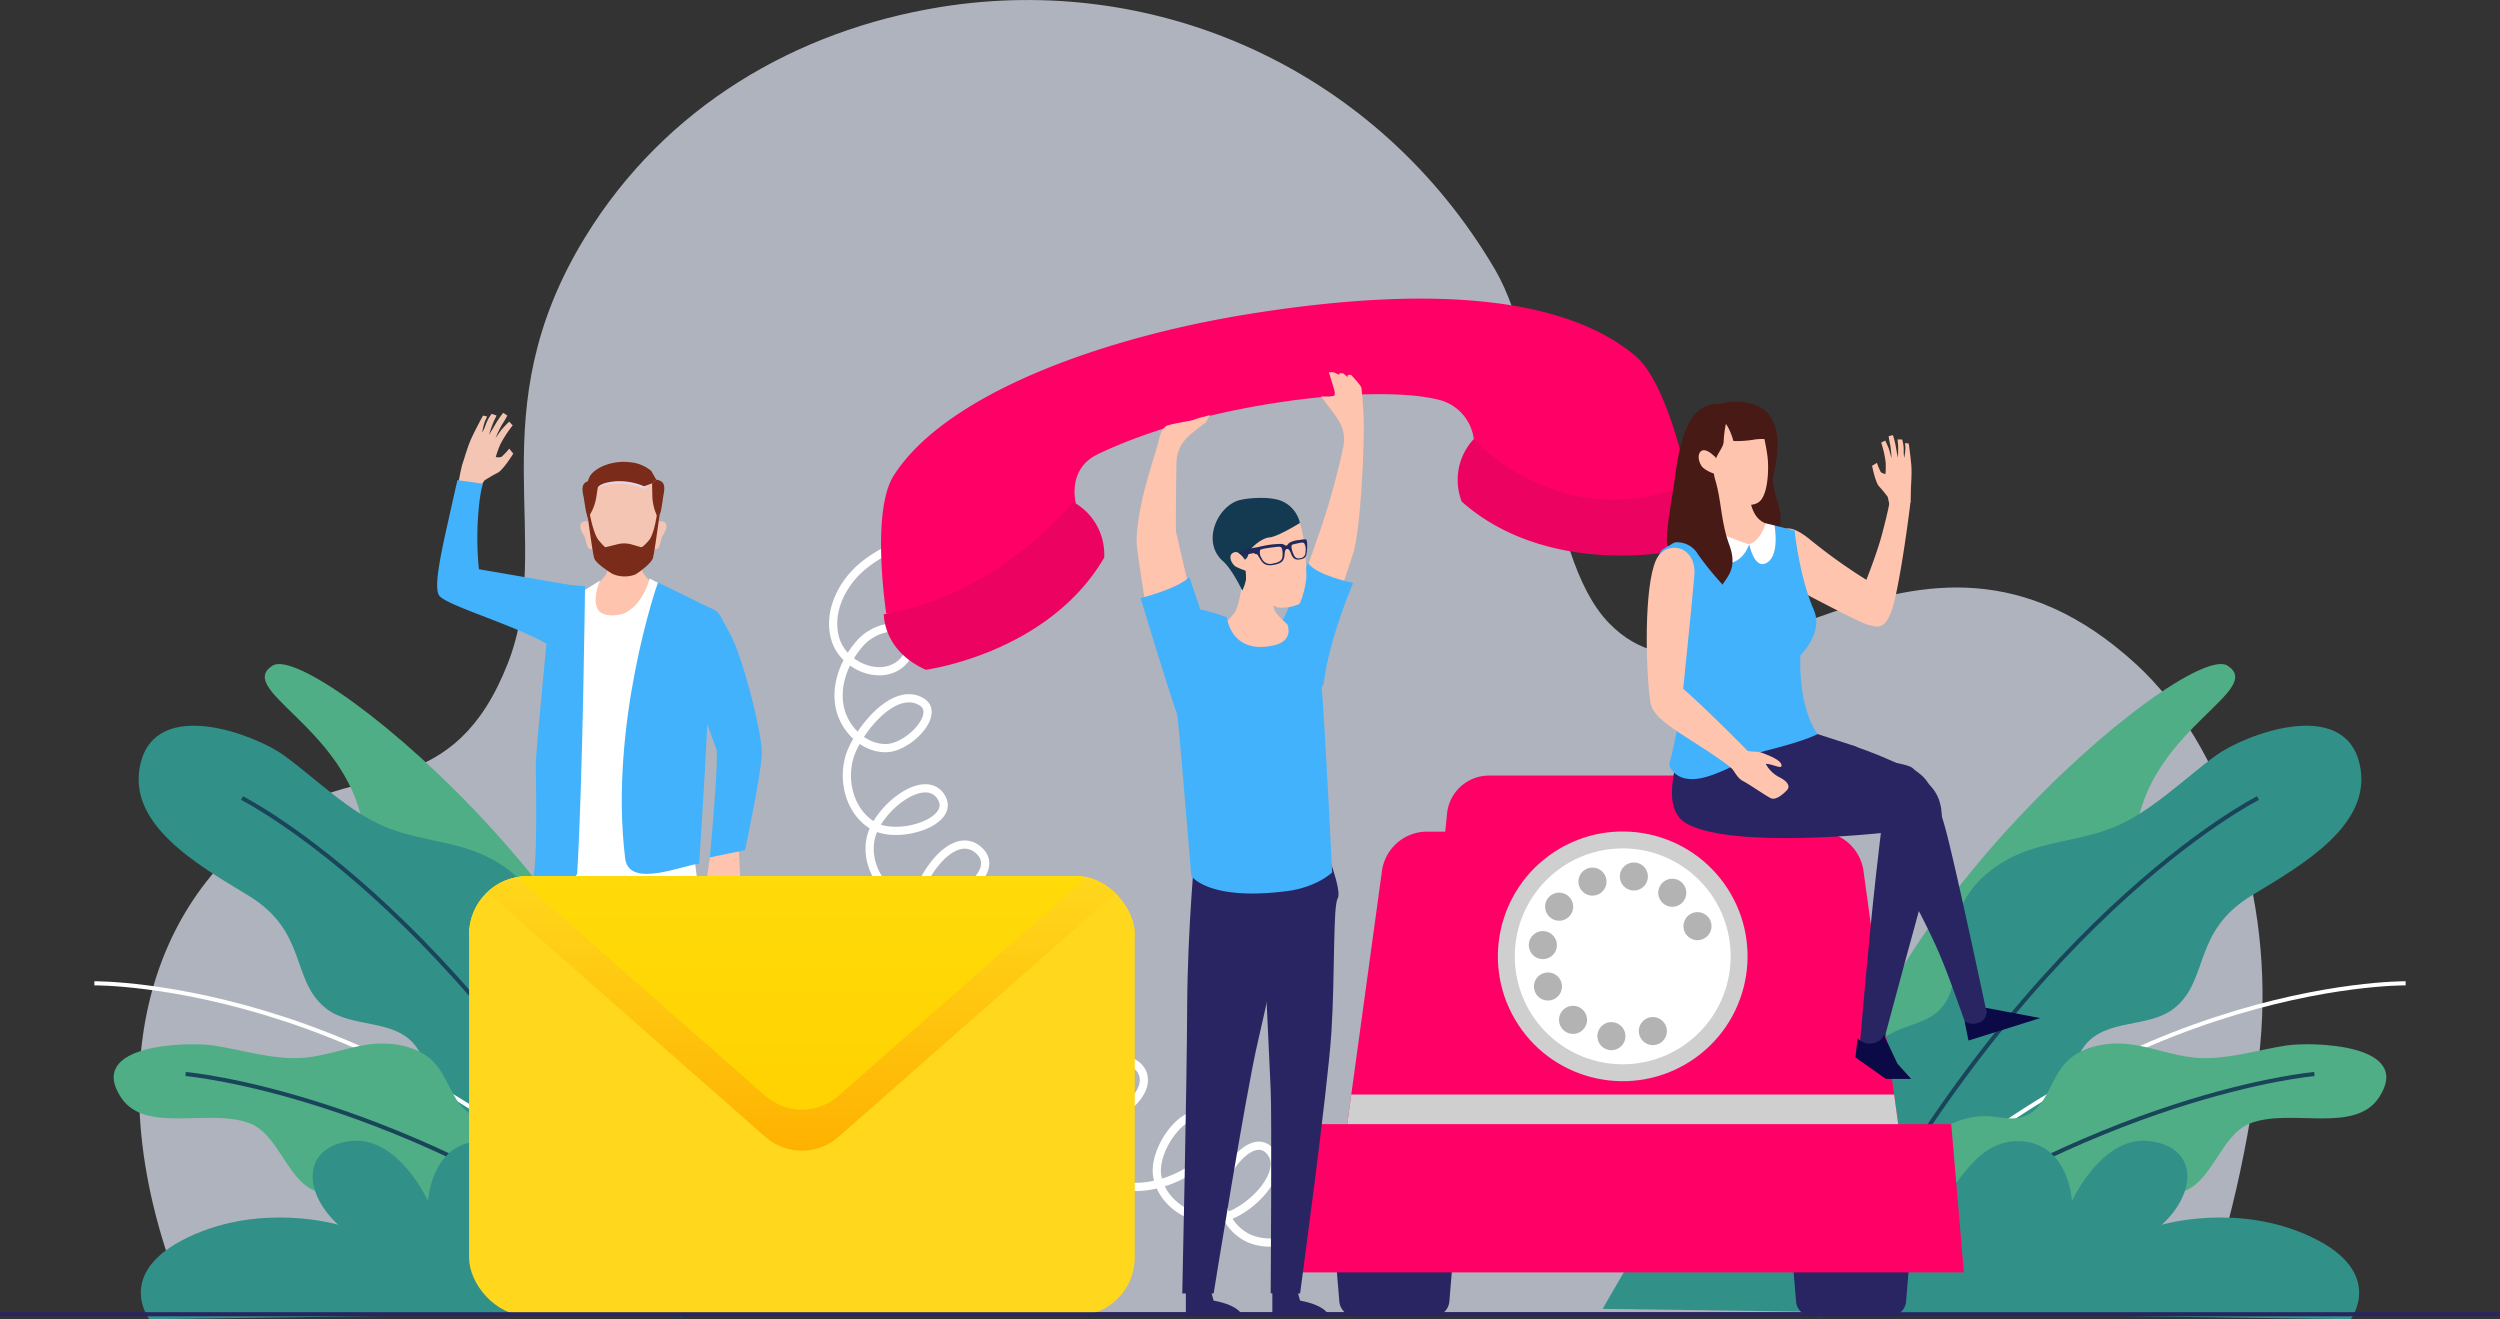 <svg xmlns="http://www.w3.org/2000/svg" xmlns:xlink="http://www.w3.org/1999/xlink" width="609.507" height="321.638" viewBox="0 0 609.507 321.638">
  <rect x="0" y="0" width="609.507" height="321.638" fill="#333333" stroke="none"/>
  <defs>
    <clipPath id="clip-path">
      <rect id="Rectangle_103" data-name="Rectangle 103" width="162.301" height="107.163" rx="14.222" transform="translate(184.604 272.267)" fill="none"/>
    </clipPath>
    <radialGradient id="radial-gradient" cx="85.025" cy="138.04" r="98.375" gradientTransform="translate(-31.402 -42.561) scale(0.683 0.683)" gradientUnits="userSpaceOnUse">
      <stop offset="0" stop-color="#fff"/>
      <stop offset="1" stop-color="#fff" stop-opacity="0"/>
    </radialGradient>
    <linearGradient id="linear-gradient" x1="0.5" x2="0.5" y2="1" gradientUnits="objectBoundingBox">
      <stop offset="0" stop-color="#ffd71d"/>
      <stop offset="1" stop-color="#feb200"/>
    </linearGradient>
  </defs>
  <g id="contact-img" transform="translate(-70.247 -58.644)">
    <path id="Path_408" data-name="Path 408" d="M138.358,257.536C107.59,276.885,91.473,320.487,116.381,378.6H606.436c8.316-21.052,13.3-48.709,14.858-65.17,3.41-35.915-8.8-73.22-30.321-92.915-54.46-49.842-99.739,19.39-128.368-9.878-16.525-16.894-14.959-64.312-27.89-86.323-28.542-48.587-82.283-72.54-135.265-63.943-35.258,5.722-67.059,24.383-86.458,55.95-26.571,43.237-7.23,74.213-18.958,104.1C180.958,253.728,158.914,244.61,138.358,257.536Z" fill="#afb3bd"/>
    <g id="Group_247" data-name="Group 247">
      <g id="Group_241" data-name="Group 241">
        <path id="Path_409" data-name="Path 409" d="M181.944,181.311c-.069.279,4.477-2.544,4.477-2.544l1.92-2.978s1.879-1.213,3.224-1.867,3.821-4.679,3.821-4.679l-.979-1.229a16.815,16.815,0,0,1-1.876,2,2.4,2.4,0,0,1-1.41.046,25.287,25.287,0,0,1,1.084-3.037,28.3,28.3,0,0,1,3.047-4.674l-.862-.9a24.733,24.733,0,0,0-1.876,1.964c-.5.657-1.451,2.037-1.451,2.037a27.2,27.2,0,0,1,1.6-3.336c.614-.907,1.28-2.135,1.28-2.135l-1-.692a22.5,22.5,0,0,0-1.766,2.516c-.6,1.077-1.711,2.864-1.711,2.864a35.453,35.453,0,0,1,1.263-3.532,12.6,12.6,0,0,0,.574-1.195l-1.182-.4a9.493,9.493,0,0,0-1.4,2.5,13.231,13.231,0,0,1-.9,2.063,14.194,14.194,0,0,1,.74-2.994,2.6,2.6,0,0,0,.4-.958l-.958-.181s-1.841,3.389-2.806,5.49-1.722,4.94-2.268,6.477a59.393,59.393,0,0,0-1.254,6.77Z" fill="#f5c5b3"/>
        <path id="Path_410" data-name="Path 410" d="M210.294,201.437,187,197.425a77.655,77.655,0,0,1-.253-11.938c.411-6.973,1.265-8.914,1.265-8.914l-6.251-.865s-1.234,5.49-2.119,9.436c-1.963,8.75-3.757,16.946-2.259,18.773,2.176,2.651,21.561,8.047,28.194,13.022C209.568,219.932,209.335,210.347,210.294,201.437Z" fill="#42b2fc"/>
      </g>
      <path id="Path_411" data-name="Path 411" d="M243.324,267.673l-1.178,8.057,2.435,5.522,1.779-2.4.41-4.5,2.629.4,1.291-1.619-.112-3.374-.433-9.181Z" fill="#fec4ad"/>
      <path id="Path_412" data-name="Path 412" d="M241.69,206.258c-1.795-.663-7.652-.23-7.652-.23s-.553,6.254,1.826,11.084,8.277,22.426,9.024,24.078-1.564,26.483-1.564,26.483l8.557-1.754s4.124-19.15,4.092-24.018-4.586-23.088-7.823-28.9S246.046,207.867,241.69,206.258Z" fill="#42b2fc"/>
      <path id="Path_413" data-name="Path 413" d="M227.592,188.346s-1.883,8.257-.41,10.177c.863,1.126,4.522,5.136,4.522,5.136s-12.122,6.4-15.685,6.4-2.315-7.148-2.315-7.148,3.886-3.072,4.465-4.624a34.875,34.875,0,0,0,.9-6.045Z" fill="#fec4ad"/>
      <g id="Group_245" data-name="Group 245">
        <g id="Group_242" data-name="Group 242">
          <path id="Path_414" data-name="Path 414" d="M229.01,188.653s-.138-3.007,2.381-2.93c1.608.049,1.733,1.523.48,3.425-.528.8-.581,2.611-1.236,3.193-.8.708-1.462-.384-1.7-.882A5.991,5.991,0,0,1,229.01,188.653Z" fill="#f5c5b3"/>
        </g>
        <g id="Group_243" data-name="Group 243">
          <path id="Path_415" data-name="Path 415" d="M215.438,188.653s.139-3.007-2.381-2.93c-1.608.049-1.733,1.523-.48,3.425.528.8.581,2.611,1.236,3.193.8.708,1.462-.384,1.7-.882A5.991,5.991,0,0,0,215.438,188.653Z" fill="#f5c5b3"/>
        </g>
        <path id="Path_416" data-name="Path 416" d="M231.564,181.293a28.578,28.578,0,0,1-.509,3.059c-.06.349-.125.748-.191,1.211-.521,3.609-1.181,8.517-1.466,9.249-.471,1.214-3.049,3.181-4.273,3.9a7.351,7.351,0,0,1-5.528-.147c-1.225-.72-3.994-2.539-4.465-3.753-.289-.746-.973-5.795-1.5-9.465-.06-.418-.118-.779-.174-1.1a27.634,27.634,0,0,1-.5-2.956c-.187-3.049,3.245-7.484,9.3-7.484C229.428,173.809,231.753,178.244,231.564,181.293Z" fill="#f5c5b3"/>
        <path id="Path_417" data-name="Path 417" d="M216,177.45a14.484,14.484,0,0,1,11.092.406l2.137-1.361a17.528,17.528,0,0,0-7.592-1.6C217.158,174.931,216,177.45,216,177.45Z" fill="#e8d4e5"/>
        <g id="Group_244" data-name="Group 244">
          <path id="Path_418" data-name="Path 418" d="M231.055,184.352c-.059.349-.125.748-.191,1.211-.521,3.609-1.181,8.517-1.466,9.249-.47,1.214-3.049,3.181-4.273,3.9a7.351,7.351,0,0,1-5.528-.147c-1.225-.72-3.995-2.539-4.465-3.753-.289-.746-.973-5.795-1.5-9.465-.06-.418-.117-.779-.173-1.1l.494-.738s.892,5.233,2.258,6.858,1.625,1.7,1.625,1.7l2.794-.69.223-.056a6.563,6.563,0,0,1,3.259.026c.059.014.117.03.177.048l.2.06,2.116.612s.493-.076,1.859-1.7,2.024-6.858,2.024-6.858Z" fill="#7b2b1a"/>
        </g>
        <path id="Path_419" data-name="Path 419" d="M232,179.341c-.02.1-.512,3.665-.713,4.229-.31.864-.547,1.488-.547,1.488l-.367-.8a11.863,11.863,0,0,1-1.083-4.709l-.065-3.057,1.017-.9C232.249,175.9,232.464,177.056,232,179.341Z" fill="#7b2b1a"/>
        <path id="Path_420" data-name="Path 420" d="M216.121,176.653l0,.014-.488,3.145a11.882,11.882,0,0,1-1.462,4.139l-.042.072-.555.957s-.163-.556-.39-1.346c-.168-.582-.582-3.563-.682-3.984-.032-.132-.06-.259-.084-.383-.427-2.237-.01-3.174,1.974-3.472Z" fill="#7b2b1a"/>
        <path id="Path_421" data-name="Path 421" d="M230.245,175.6l-1.017.9-1.937.7a15.374,15.374,0,0,0-6.824-1.226c-3.882.3-4.412,1.416-4.468,1.485l0,0-.4-.087-1.907-.417-.389-.086a12.082,12.082,0,0,1,.76-2.157c1.528-2.3,5.682-3.791,9.456-3.408.128.012.254.026.379.044a9.1,9.1,0,0,1,5.143,2.126Z" fill="#7b2b1a"/>
      </g>
      <path id="Path_422" data-name="Path 422" d="M239.694,371.488v7.561H225.163s.546-2.737,7.437-4l1.014-3.561Z" fill="#133a50"/>
      <path id="Path_423" data-name="Path 423" d="M217.593,371.488v7.561H203.062s.546-2.737,7.437-4l1.013-3.561Z" fill="#133a50"/>
      <path id="Path_424" data-name="Path 424" d="M237.252,258.934s2.034,24.355,2.1,44.215,1.254,70.07,1.254,70.07h-8.02S224.322,325,221.315,312.228s-10.822-53.054-10.822-53.054Z" fill="#133a50"/>
      <path id="Path_425" data-name="Path 425" d="M219.812,285.088s-1.5,30.261-1.8,36.219,0,51.883,0,51.883-7.515.2-7.515,0-7.086-48.906-8-63.587-.38-32.086-1.6-34.117,3.29-16.454,3.29-16.454l10.638,2.837Z" fill="#133a50"/>
      <path id="Path_426" data-name="Path 426" d="M216.541,200.169s-3.334,7.558,1.682,8.393c7.972,1.327,10.4-8.873,10.4-8.873l8.79,4.526s-.161,54.719,3.294,71.423c2.005,9.7-31.375,5.076-36.272-3.533-4.238-7.451,8.005-69.368,8.005-69.368Z" fill="#fff"/>
      <path id="Path_427" data-name="Path 427" d="M230.689,200.635c-.242.335-12.03,34.844-8.02,67.32.935,7.574,14.744,1.308,18.038,1.308,0,0,1.566-24.239,1.95-33.253s-3.913-11.977-3.529-16.388,5.178-12.274,5.178-12.274Z" fill="#42b2fc"/>
      <g id="Group_246" data-name="Group 246">
        <path id="Path_428" data-name="Path 428" d="M210.98,271.394c1.348-22.578,1.9-69.838,1.9-69.838l-7.966-.592s-3.985,39.638-4.043,44.145c-.024,1.791.536,23.559-.674,27.633C202.884,273.145,210.818,274.114,210.98,271.394Z" fill="#42b2fc"/>
      </g>
    </g>
    <path id="Path_429" data-name="Path 429" d="M297.745,188.343c-6.254,2.145-12.683,4.389-17.649,8.754s-8.166,11.426-6.074,17.7,10.809,9.923,15.848,5.644c1.811-1.537,2.929-4.177,1.957-6.344-1.923-4.285-8.62-2.276-11.76,1.218-3.724,4.143-6.092,9.809-5.17,15.3s5.72,10.431,11.291,10.426,13.509-8.409,8.74-11.289c-6.055-3.657-13.838,5.052-16.816,11.469s-1.118,15.1,4.969,18.71,20.368-.954,16.627-6.958c-3.954-6.346-15.637,2.8-17.19,10.118s4.173,15.328,11.6,16.23,20.281-7.551,15.143-12.983c-7.425-7.849-19.8,12.137-16.229,22.334s18.337,14.254,26.62,7.317c1.551-1.3,2.951-3.157,2.663-5.161-.479-3.337-5.047-4.277-8.245-3.208-8.343,2.787-12.111,14.462-6.972,21.6s17.408,7.269,22.7.241a6.034,6.034,0,0,0,1.457-4.762c-.523-2.335-3.29-3.654-5.642-3.212a9.2,9.2,0,0,0-5.592,4.2c-4.759,7.05-3.153,17.642,3.483,22.963s17.324,4.59,23.172-1.587c1.524-1.61,2.785-3.763,2.381-5.943-.466-2.521-3.156-4.21-5.719-4.149a9.981,9.981,0,0,0-6.69,3.376c-7.469,7.756-4.277,22.767,5.7,26.813s29.771-7.1,22.765-15.272c-4.679-5.461-13.911,6.35-12.73,13.444s9.34,11.928,16.3,10.1,16.114-11.8,10.741-16.581c-3.8-3.382-9.954,3.768-11.128,8.719a11.687,11.687,0,0,0,6.027,12.788c4.916,2.418,10.935.962,15.663-1.8s8.65-6.718,13.2-9.765a41.306,41.306,0,0,1,31.549-5.912" fill="none" stroke="#fff" stroke-miterlimit="10" stroke-width="2"/>
    <g id="Group_252" data-name="Group 252">
      <path id="Path_430" data-name="Path 430" d="M613.307,220.925c-10.129-6.465-100.42,69.652-97.111,129.788,0,0,17.577-23.737,32.9-35.306s16.816-23.679,16.786-35.672,22.883-7.04,25.464-20.343C595.91,235.852,622.423,226.744,613.307,220.925Z" fill="#4fae86"/>
      <g id="Group_249" data-name="Group 249">
        <g id="Group_248" data-name="Group 248">
          <path id="Path_431" data-name="Path 431" d="M619.239,276.952c-14.587,8.836-10.293,20.613-18.894,27.493-6.254,5-16.692,2.385-21.895,9.2-5.864,7.679.8,18.246,1.3,27.5.681,12.782-10.719,22.366-22.3,26.249-13.452,4.508-30.863,3.1-38.227-10.278-8.692-15.788-2.185-39.591,13.064-47.007,3.7-1.8,8.408-2.29,11.434-5.936,5.108-6.155,1.829-15.008,4.2-22.836,2.3-7.629,9.849-13,16.8-15.374s14.028-2.86,20.819-5.618c9.248-3.756,17.347-12.01,25.047-17.577,6.869-4.966,30.984-14.285,34.906,2C649.053,259.6,631.492,269.531,619.239,276.952Z" fill="#319188"/>
        </g>
        <path id="Path_432" data-name="Path 432" d="M620.743,253.219S561.12,283.182,513.549,379.864" fill="none" stroke="#194459" stroke-miterlimit="10" stroke-width="1"/>
      </g>
      <path id="Path_433" data-name="Path 433" d="M656.749,298.379s-76.664-.858-140.367,72.215" fill="none" stroke="#fff" stroke-miterlimit="10" stroke-width="1"/>
      <g id="Group_251" data-name="Group 251">
        <g id="Group_250" data-name="Group 250">
          <path id="Path_434" data-name="Path 434" d="M618.732,332.564c-7.306,2.923-9.288,15.241-17.156,16.8-5.723,1.137-11.831-3.931-17.422-1.3-6.3,2.963-5.193,11.849-7.77,17.886-3.558,8.34-14.134,10.707-23.044,9.393-10.345-1.525-21.461-8.1-22.152-19-.815-12.861,10.974-25.854,23.425-25.589,3.023.064,6.3,1.289,9.452-.04,5.323-2.242,5.925-8.934,9.952-13.133,3.925-4.093,10.617-5.041,15.977-4.283s10.21,2.759,15.584,3.223c7.318.632,15.285-1.968,22.143-2.991,6.119-.913,31.112-.431,22.546,12.657C644.335,335.256,628.469,328.667,618.732,332.564Z" fill="#4fae86"/>
        </g>
        <path id="Path_435" data-name="Path 435" d="M634.5,320.494s-53.254,4.533-115.175,50.411" fill="none" stroke="#194459" stroke-miterlimit="10" stroke-width="1"/>
      </g>
      <path id="Path_436" data-name="Path 436" d="M460.974,377.748s12.118-21.216,14.094-23.4c12.465-13.8,29-13.95,45.835-10.466,4.871,1.009,17.766,7.783,22.445,6.847,3.645-.73,8.019-14.581,19.684-13.852S575.4,351.455,575.4,351.455s7.316-16.1,18.981-14.609,11.665,12.35,2.916,20.4c0,0,18.591-5.577,36.634,3.062s9.425,19.969,9.425,19.969Z" fill="#319188"/>
    </g>
    <g id="Group_257" data-name="Group 257">
      <path id="Path_437" data-name="Path 437" d="M136.693,220.925c10.129-6.465,100.42,69.652,97.111,129.788,0,0-17.578-23.737-32.9-35.306s-16.816-23.679-16.786-35.672-22.883-7.04-25.464-20.343C154.09,235.852,127.577,226.744,136.693,220.925Z" fill="#4fae86"/>
      <g id="Group_254" data-name="Group 254">
        <g id="Group_253" data-name="Group 253">
          <path id="Path_438" data-name="Path 438" d="M130.761,276.952c14.587,8.836,10.293,20.613,18.894,27.493,6.254,5,16.692,2.385,21.9,9.2,5.864,7.679-.8,18.246-1.3,27.5-.681,12.782,10.719,22.366,22.3,26.249,13.452,4.508,30.863,3.1,38.227-10.278,8.692-15.788,2.185-39.591-13.064-47.007-3.7-1.8-8.408-2.29-11.434-5.936-5.108-6.155-1.829-15.008-4.2-22.836-2.3-7.629-9.849-13-16.8-15.374s-14.028-2.86-20.819-5.618c-9.248-3.756-17.347-12.01-25.047-17.577-6.869-4.966-30.984-14.285-34.906,2C100.947,259.6,118.508,269.531,130.761,276.952Z" fill="#319188"/>
        </g>
        <path id="Path_439" data-name="Path 439" d="M129.257,253.219s59.623,29.963,107.194,126.645" fill="none" stroke="#194459" stroke-miterlimit="10" stroke-width="1"/>
      </g>
      <path id="Path_440" data-name="Path 440" d="M93.251,298.379s76.664-.858,140.367,72.215" fill="none" stroke="#fff" stroke-miterlimit="10" stroke-width="1"/>
      <g id="Group_256" data-name="Group 256">
        <g id="Group_255" data-name="Group 255">
          <path id="Path_441" data-name="Path 441" d="M131.268,332.564c7.306,2.923,9.288,15.241,17.156,16.8,5.723,1.137,11.831-3.931,17.422-1.3,6.3,2.963,5.193,11.849,7.769,17.886,3.559,8.34,14.135,10.707,23.045,9.393,10.345-1.525,21.461-8.1,22.152-19,.815-12.861-10.974-25.854-23.425-25.589-3.023.064-6.3,1.289-9.452-.04-5.324-2.242-5.925-8.934-9.952-13.133-3.925-4.093-10.617-5.041-15.977-4.283s-10.21,2.759-15.584,3.223c-7.318.632-15.285-1.968-22.143-2.991-6.119-.913-31.112-.431-22.546,12.657C105.665,335.256,121.531,328.667,131.268,332.564Z" fill="#4fae86"/>
        </g>
        <path id="Path_442" data-name="Path 442" d="M115.5,320.494s53.254,4.533,115.175,50.411" fill="none" stroke="#194459" stroke-miterlimit="10" stroke-width="1"/>
      </g>
      <path id="Path_443" data-name="Path 443" d="M289.026,377.748s-12.119-21.216-14.1-23.4c-12.464-13.8-29-13.95-45.834-10.466-4.871,1.009-17.766,7.783-22.445,6.847-3.645-.73-8.019-14.581-19.684-13.852S174.6,351.455,174.6,351.455s-7.317-16.1-18.981-14.609-11.665,12.35-2.916,20.4c0,0-18.591-5.577-36.634,3.062s-9.425,19.969-9.425,19.969Z" fill="#319188"/>
    </g>
    <g id="Group_264" data-name="Group 264">
      <g id="Group_258" data-name="Group 258">
        <path id="Path_444" data-name="Path 444" d="M419.623,379.6H400.764a4,4,0,0,1-3.987-3.67l-1.235-14.889h29.3l-1.235,14.889A4,4,0,0,1,419.623,379.6Z" fill="#282562"/>
        <path id="Path_445" data-name="Path 445" d="M530.975,379.6H512.117a4,4,0,0,1-3.987-3.67l-1.236-14.889h29.3l-1.235,14.889A4,4,0,0,1,530.975,379.6Z" fill="#282562"/>
      </g>
      <path id="Path_446" data-name="Path 446" d="M534.244,341.5H397.5l9.669-70.5a11.108,11.108,0,0,1,11.005-9.6h95.4a11.107,11.107,0,0,1,11,9.6Z" fill="#f06"/>
      <path id="Path_447" data-name="Path 447" d="M515.789,327.827H415.951L423.043,257a10.3,10.3,0,0,1,10.248-9.273h65.158A10.3,10.3,0,0,1,508.7,257Z" fill="#f06"/>
      <path id="Path_448" data-name="Path 448" d="M399.691,325.5l-2.2,16H534.244l-2.2-16Z" fill="#cfcfcf"/>
      <path id="Path_449" data-name="Path 449" d="M549.045,368.851H382.695l3.079-36.141H545.965Z" fill="#f06"/>
      <g id="Group_263" data-name="Group 263">
        <circle id="Ellipse_23" data-name="Ellipse 23" cx="30.435" cy="30.435" r="30.435" transform="translate(423.759 282.902) rotate(-33.065)" fill="#cfcfcf"/>
        <circle id="Ellipse_24" data-name="Ellipse 24" cx="26.316" cy="26.316" r="26.316" transform="translate(438.946 266.109) rotate(-1.34)" fill="#fff"/>
        <g id="Group_262" data-name="Group 262">
          <g id="Group_259" data-name="Group 259">
            <path id="Path_450" data-name="Path 450" d="M473.225,313.445a3.437,3.437,0,0,1-2.421-1,2.773,2.773,0,0,1-.42-.527,3.371,3.371,0,0,1-.322-.586,4.786,4.786,0,0,1-.2-.634,3.949,3.949,0,0,1-.068-.674,3.427,3.427,0,0,1,4.089-3.348,3.669,3.669,0,0,1,.635.2,3.821,3.821,0,0,1,.6.312,3.568,3.568,0,0,1,.516.43,3.435,3.435,0,0,1,1.006,2.41,3.951,3.951,0,0,1-.069.674,4.641,4.641,0,0,1-.194.634,4.258,4.258,0,0,1-.313.586,3.23,3.23,0,0,1-.43.527,3.568,3.568,0,0,1-.516.42,2.684,2.684,0,0,1-.6.312,3.025,3.025,0,0,1-.635.2A3.178,3.178,0,0,1,473.225,313.445Z" fill="#b3b3b3"/>
          </g>
          <g id="Group_260" data-name="Group 260">
            <path id="Path_451" data-name="Path 451" d="M462.634,314.645h0a3.416,3.416,0,0,1-2.9-3.865h0a3.417,3.417,0,0,1,3.865-2.9h0a3.428,3.428,0,0,1,2.9,3.866h0a3.422,3.422,0,0,1-3.388,2.937h0A2.647,2.647,0,0,1,462.634,314.645Zm-10.981-4.665h0a3.427,3.427,0,0,1-.586-4.8h0a3.415,3.415,0,0,1,4.793-.585h0a3.415,3.415,0,0,1,.586,4.792h0a3.4,3.4,0,0,1-2.7,1.318h0A3.4,3.4,0,0,1,451.653,309.98Zm-7.174-9.547a3.4,3.4,0,0,1,1.884-4.441h0a3.419,3.419,0,0,1,4.451,1.884h0a3.432,3.432,0,0,1-1.894,4.451h0a3.457,3.457,0,0,1-1.279.244h0A3.391,3.391,0,0,1,444.479,300.433Zm1.445-7.984a3.422,3.422,0,0,1-2.909-3.865h0a3.419,3.419,0,0,1,3.865-2.9h0a3.419,3.419,0,0,1,2.909,3.855h0a3.422,3.422,0,0,1-3.387,2.938h0A3.835,3.835,0,0,1,445.924,292.449Zm2.352-10.054a3.416,3.416,0,0,1-.6-4.792h0a3.409,3.409,0,0,1,4.793-.6h0a3.408,3.408,0,0,1,.6,4.793h0a3.394,3.394,0,0,1-2.694,1.318h0A3.4,3.4,0,0,1,448.276,282.395ZM475.86,279a3.409,3.409,0,0,1-.6-4.792h0a3.417,3.417,0,0,1,4.793-.6h0a3.428,3.428,0,0,1,.6,4.8h0a3.428,3.428,0,0,1-2.7,1.318h0A3.437,3.437,0,0,1,475.86,279Zm-20.527-4.138a3.4,3.4,0,0,1,1.883-4.441h0a3.418,3.418,0,0,1,4.452,1.884h0a3.423,3.423,0,0,1-1.894,4.451h0A3.421,3.421,0,0,1,458.5,277h0A3.4,3.4,0,0,1,455.333,274.86Zm12.777.859a3.416,3.416,0,0,1-2.9-3.865h0a3.407,3.407,0,0,1,3.856-2.9h0a3.407,3.407,0,0,1,2.908,3.856h0a3.419,3.419,0,0,1-3.377,2.938h0A3.99,3.99,0,0,1,468.11,275.719Z" fill="#b3b3b3"/>
          </g>
          <g id="Group_261" data-name="Group 261">
            <path id="Path_452" data-name="Path 452" d="M484.1,287.871a3.726,3.726,0,0,1-.663-.068,3.517,3.517,0,0,1-.645-.2,4.1,4.1,0,0,1-.585-.313,3.723,3.723,0,0,1-.527-.429,3.429,3.429,0,0,1-1-2.411,3.212,3.212,0,0,1,.068-.674,2.975,2.975,0,0,1,.2-.634,3.372,3.372,0,0,1,.312-.6,3.521,3.521,0,0,1,.42-.518,3.958,3.958,0,0,1,1.112-.742,3.5,3.5,0,0,1,.645-.185,3.436,3.436,0,0,1,3.074.927,3.028,3.028,0,0,1,.429.518,3.445,3.445,0,0,1,.313.6,3.034,3.034,0,0,1,.2.634,3.21,3.21,0,0,1,.067.674,3.431,3.431,0,0,1-3.416,3.416Z" fill="#b3b3b3"/>
          </g>
        </g>
      </g>
    </g>
    <g id="Group_265" data-name="Group 265">
      <path id="Path_453" data-name="Path 453" d="M426.628,180.948a14.6,14.6,0,0,1,2.931-15.266s24.748,16.035,52.409,11.511c0,0,3.033,8.342-5.47,16.068C476.5,193.261,446.889,198.875,426.628,180.948Z" fill="#ec0260"/>
      <path id="Path_454" data-name="Path 454" d="M468.992,145.451c-17.808-15.017-51.543-17.128-94.244-10.253-36.717,5.911-74.113,19.78-86.595,39.369-5.685,8.922-1.824,33.7-1.824,33.7,33.824,2.113,46.213-26.966,46.213-26.966s-2.262-8.251,5.316-11.9c26.516-12.76,67.627-17.119,82.92-13.351a11.329,11.329,0,0,1,8.781,9.628S450.45,189.4,481.9,176.78C481.9,176.78,477.079,152.271,468.992,145.451Z" fill="#f06"/>
      <path id="Path_455" data-name="Path 455" d="M339.453,194.593a14.6,14.6,0,0,0-7.575-13.574s-18.465,22.992-46.147,27.379c0,0-.262,8.872,10.237,13.538C295.968,221.936,325.842,217.974,339.453,194.593Z" fill="#ec0260"/>
    </g>
    <g id="Group_267" data-name="Group 267">
      <g id="Group_266" data-name="Group 266" clip-path="url(#clip-path)">
        <rect id="Rectangle_102" data-name="Rectangle 102" width="162.301" height="107.163" rx="14.222" transform="translate(184.604 272.267)" fill="#ffd71d"/>
        <path id="Path_456" data-name="Path 456" d="M346.9,286.489a14.223,14.223,0,0,0-14.223-14.222H198.826A14.222,14.222,0,0,0,184.6,286.489l73.6,59.663a11.859,11.859,0,0,0,14.927.008Z" fill="#ffd71d"/>
        <path id="Path_457" data-name="Path 457" d="M194.077,368.37V289.652A14.221,14.221,0,0,1,208.3,275.43H341.523a14.087,14.087,0,0,0-8.841-3.163H198.826A14.221,14.221,0,0,0,184.6,286.489v78.719a14.221,14.221,0,0,0,14.222,14.222h.632A14.135,14.135,0,0,1,194.077,368.37Z" opacity="0.28" fill="url(#radial-gradient)"/>
        <path id="Path_458" data-name="Path 458" d="M256.785,335.78,184.6,272.267H346.9L274.724,335.78A13.579,13.579,0,0,1,256.785,335.78Z" fill="url(#linear-gradient)"/>
        <path id="Path_459" data-name="Path 459" d="M256.785,335.78,184.6,272.267H346.9L274.724,335.78A13.579,13.579,0,0,1,256.785,335.78Z" transform="translate(0 -10)" fill="#fd0" opacity="0.7"/>
      </g>
    </g>
    <g id="Group_270" data-name="Group 270">
      <g id="Group_268" data-name="Group 268">
        <path id="Path_460" data-name="Path 460" d="M395.473,207.44s4.619-13.33,4.943-14.8c1.914-8.662,2.434-27.441,2.314-31.435s-.492-7.5-.57-8.037-2.557-3.205-2.566-3.167a5.415,5.415,0,0,1-.77.082l-.029.5-1.071-.922-.892-.05-.1.418-1.273-.611-1.227-.022s.792,2.535,1.243,4.076-.02,1.669-.02,1.669a3.359,3.359,0,0,1-1.375.255,9.573,9.573,0,0,0-1.743-.075s3.73,4.852,3.9,5.3a8.782,8.782,0,0,1,1.5,7.019,179.1,179.1,0,0,1-5.313,19.408c.116-.272-5.019,14.387-5.019,14.387Z" fill="#fec4ad"/>
        <path id="Path_461" data-name="Path 461" d="M392.991,225.084c1.43-11.219,7.171-24.32,7.171-24.32s-8.773-1.737-11.04-4.857c0,0-3.023,7.384-4.763,11.056-1.924,4.065-4.623,8.49-1.231,10.9C386.4,220.2,392.493,228.992,392.991,225.084Z" fill="#42b2fc"/>
      </g>
      <path id="Path_462" data-name="Path 462" d="M359.364,372.337v7.212h13.861s-.521-2.61-7.094-3.815l-.967-3.4Z" fill="#282562"/>
      <path id="Path_463" data-name="Path 463" d="M380.446,372.337v7.212h13.862s-.521-2.61-7.1-3.815l-.966-3.4Z" fill="#282562"/>
      <path id="Path_464" data-name="Path 464" d="M361.693,264.971s-1.94,20.154-2.008,39.1-1.2,69.918-1.2,69.918h7.651s7.888-49.078,10.756-61.257S387.219,265.2,387.219,265.2Z" fill="#282562"/>
      <path id="Path_465" data-name="Path 465" d="M373.455,198.129s-.495,3.856-.9,5.819a15.708,15.708,0,0,1-1.044,3.6c-.663,1.329-4.733,5.375-4.733,5.375s12.685,6.7,16.414,6.7,2.422-7.48,2.422-7.48-4.067-3.214-4.672-4.838A36.493,36.493,0,0,1,380,200.97Z" fill="#fec4ad"/>
      <path id="Path_466" data-name="Path 466" d="M378.33,286.842s1.433,31.943,1.72,37.627,0,49.491,0,49.491,7.169.194,7.169,0,6.759-49.729,7.635-63.733.363-30.608,1.526-32.544-3.139-12.619-3.139-12.619l-10.147-.371Z" fill="#282562"/>
      <path id="Path_467" data-name="Path 467" d="M369.361,209.148s-10.709-4.3-12.481-.77c-1.338,2.666-.187,19.8.408,24.591.518,4.165,3.4,39.207,3.4,39.207s4,6.2,23.267,3.733c7.429-.953,11.081-4.573,11.081-4.573s-2.083-41.813-2.656-46.008a90.511,90.511,0,0,0-2.556-10.742l-5.735-3.776s1.828,4.037-3.346,5.187C370.315,218.314,369.361,209.148,369.361,209.148Z" fill="#42b2fc"/>
      <path id="Path_468" data-name="Path 468" d="M383.593,183.55c1.214.487,3.337,1.582,3.574,2.6a40.252,40.252,0,0,1,1.21,5.732c.112,1.78.367,5.146.365,7.244s-1.27,6.342-1.748,6.791a10.433,10.433,0,0,1-5.193.838c-1.192-.34-8.182-3.956-8.62-8.383,0,0-1.24.652-3.518-3.042-.6-.963,1.456-8.12,1.731-9.4.669-3.1,8.314-.658,10.029-1.147A3.722,3.722,0,0,0,383.593,183.55Z" fill="#fec4ad"/>
      <path id="Path_469" data-name="Path 469" d="M387.167,186.145s-5.356,3.353-7.445,3.526-5.158,3.044-5.1,3.935a1.935,1.935,0,0,1-.881,1.5s-1.3-2.072-2.366-1.856c-2.111.427-.871,3.03.275,3.6a17.7,17.7,0,0,0,2.259.925,10.924,10.924,0,0,1,.1,2.232,10.243,10.243,0,0,1-.893,2.615s-2.472-5.205-4.689-7.147c-5.269-4.618-1.455-13.2,3.737-14.811,2.1-.651,7.852-1.083,10.655.173A7.634,7.634,0,0,1,387.167,186.145Z" fill="#133a50"/>
      <path id="Path_470" data-name="Path 470" d="M375.947,193.479c.078.21.626.248.728.293.219.1.124.129,1.088,1.6.712,1.088,1.9,1.44,4.132.7,1.7-.569,1.464-2.031,1.584-2.728s.268-.814.539-.861.419.017.769.631.513,2.2,2.29,1.931c1.225-.184,1.548-.522,1.714-1.491a10.09,10.09,0,0,0,.14-2.347c-.048-.642-.062-1.033-.388-1.067a5.964,5.964,0,0,0-1.459.16,5.891,5.891,0,0,0-2.4.624c-.575.416-.512.671-.814.728s-.362-.206-1.044-.4a20.666,20.666,0,0,0-4.568.486c-1.06.186-2.516.584-2.487.985A3,3,0,0,0,375.947,193.479Zm9.161-1.579c.054-.52.094-.463,1.4-.762s1.448-.242,1.712-.033a2.793,2.793,0,0,1,.325,2.115,1.449,1.449,0,0,1-1.265,1.518c-1.154.2-1.423-.369-1.75-1.169A4.977,4.977,0,0,1,385.108,191.9Zm-7.637.853c.177-.286,1.952-.528,3.286-.692s1.779-.22,2.007.25a4.943,4.943,0,0,1,.167,1.715c-.034.863-.2,1.619-2.283,1.994a2.235,2.235,0,0,1-2.784-1.24A2.432,2.432,0,0,1,377.471,192.753Zm-4.452,1.325,2.928-.6.989-1.445s-1.124.16-2.983.573a5.7,5.7,0,0,0-1.763.831A2.876,2.876,0,0,1,373.019,194.078Z" fill="#21295b"/>
      <g id="Group_269" data-name="Group 269">
        <path id="Path_471" data-name="Path 471" d="M349.929,208.665s-2.534-16.051-2.558-17.553c-.145-8.87,4.351-20.787,5.267-24.676s1.525-3.274,1.709-3.785,6.626-1.5,6.626-1.5a17.178,17.178,0,0,1,2.136-.763c.4-.04,2.1-.548,2.1-.548l-.989,1.777s-4.016,3.055-4.274,3.461a8.78,8.78,0,0,0-2.872,6.579c-.165,7.936-.14,16.534-.14,16.534-.059-.29,3.8,16.436,3.8,16.436Z" fill="#fec4ad"/>
        <path id="Path_472" data-name="Path 472" d="M357.288,232.969c-2.726-7.736-8.961-28.511-8.961-28.511s9.271-2.334,11.886-5.168c0,0,3.128,9.289,4.428,13.14,1.438,4.261,3.6,8.971-.047,10.973C361.07,225.336,358.6,236.684,357.288,232.969Z" fill="#42b2fc"/>
      </g>
    </g>
    <g id="Group_274" data-name="Group 274">
      <g id="Group_271" data-name="Group 271">
        <path id="Path_473" data-name="Path 473" d="M536.58,245.933c2.407,2.24,4.109,1.49,7.723,13.862,2.309,7.9,10.731,47.771,10.731,47.771L550,309.749c-6.8-19.056-6.794-19.037-14.743-34.5a68.78,68.78,0,0,1-5.466-14.891l-14.694-.882c-9.187-3.775-6.038-17.184-6.038-17.184S534.172,243.693,536.58,245.933Z" fill="#282562"/>
        <path id="Path_474" data-name="Path 474" d="M480.917,234.081l13.258-8.491L507,235.553l15.975,5.16-.086.049c6.425,2.229,13.762,5.481,16.015,7.576,2.407,2.24,7.151,5.42,3.325,17.728-2.444,7.864-13.1,47.7-13.1,47.7l-5.4-.961s1.918-23.083,3.84-40.351c.931-8.371,1.247-10.706,1.247-10.706s-35.669,3.889-47.161-2.18C473.613,255.32,480.917,240.517,480.917,234.081Z" fill="#282562"/>
        <path id="Path_475" data-name="Path 475" d="M529.507,310.881s-.157,1.45-2.48,2.1a3.953,3.953,0,0,1-3.9-1.265l-.515,4.737,7.419,5.23h6.163l-3.334-3.7Z" fill="#0c0947"/>
        <path id="Path_476" data-name="Path 476" d="M554.238,304.318a2.546,2.546,0,0,1-.92,3.361,3.952,3.952,0,0,1-4.1-.016l.952,4.668,17.52-5.48Z" fill="#0c0947"/>
      </g>
      <g id="Group_273" data-name="Group 273">
        <path id="Path_477" data-name="Path 477" d="M534.069,186.3a37.4,37.4,0,0,1-2.919-3.474l-.673-3.05s-1.18-1.578-2.092-2.531-1.722-5.038-1.722-5.038l1.186-.715a14.818,14.818,0,0,0,.936,2.23,2.119,2.119,0,0,0,1.15.47,22.237,22.237,0,0,0,.036-2.842,24.879,24.879,0,0,0-1.084-4.8l.989-.482a21.763,21.763,0,0,1,.948,2.2c.209.7.574,2.129.574,2.129a23.991,23.991,0,0,0-.3-3.249c-.23-.938-.4-2.157-.4-2.157l1.036-.266a19.856,19.856,0,0,1,.688,2.621c.166,1.074.535,2.891.535,2.891a31.433,31.433,0,0,0,.04-3.306,10.773,10.773,0,0,1-.108-1.163l1.1.028a8.38,8.38,0,0,1,.389,2.491,11.6,11.6,0,0,0,.111,1.98,12.509,12.509,0,0,0,.307-2.7,2.3,2.3,0,0,1-.041-.916l.848.144s.481,3.365.635,5.4-.093,4.61-.112,6.047-.055,2.56-.055,2.56Z" fill="#fec4ad"/>
        <path id="Path_478" data-name="Path 478" d="M511.6,190.239a133.466,133.466,0,0,0,13.674,9.768s2.544-6.38,3.756-10.9c1.448-5.4,1.873-7.884,1.873-7.884l5.158-.422s-1.634,13.8-3.664,23.166c-1.973,9.1-4.453,7.475-6.634,7.029s-22.71-11.477-22.71-11.477l2.2-11.722S506.715,186.224,511.6,190.239Z" fill="#fec4ad"/>
        <path id="Path_479" data-name="Path 479" d="M489.911,157.091c1.1-.626,6.4-1.062,9.719.983,6.35,3.91,3.3,14.623,2.9,17.09s1.88,6.913,1.843,9.86-.74,4.014-2.94,6.867a5.463,5.463,0,0,0-.82,2.278,21.027,21.027,0,0,1-2.955-8.707c-.52-5.069-1.6-3.887-4.132-9.454s-2.647-13.95-2.647-13.95Z" fill="#471a16"/>
        <path id="Path_480" data-name="Path 480" d="M495.192,160.723l-5.281-3.632a7.722,7.722,0,0,0-7.131,3.41c-2.619,4.013-3.532,9.824-4.121,14.19s-2.127,12.573-2.022,15.829,4.061,3.7,4.061,3.7l13.267-5.74a39.378,39.378,0,0,1-.123-14.411A71.507,71.507,0,0,0,495.192,160.723Z" fill="#471a16"/>
        <path id="Path_481" data-name="Path 481" d="M499.61,161.833c.276,1.651,1.555,6.5,1.683,9.612s-.243,8.236-2.3,9.651-5.93.285-8.762-.887-3.516-3.158-4.069-4.984-.358-6.675.289-10.15a6.188,6.188,0,0,1,5.409-5.354C494.414,159.243,499.61,161.833,499.61,161.833Z" fill="#fec4ad"/>
        <path id="Path_482" data-name="Path 482" d="M488.039,173.409s.724,7.732-.9,11.371c-1.122,2.511-5.668,3.576-5.668,3.576a25.635,25.635,0,0,0,4.391,13.669c4.562,6.714,18.828,9.2,18.828,9.2a62.25,62.25,0,0,0,4.259-11.886,13.868,13.868,0,0,0-2.513-11.135s-3.857-1.262-5.708-1.959c-4.5-1.693-3.969-8.838-3.969-8.838Z" fill="#fec4ad"/>
        <path id="Path_483" data-name="Path 483" d="M496.707,191.33s-9.223-2.343-11.994-4.142l-9.146,5.436s-5.373,5.128,3.8,18.6c0,0,3.48,12.274-2.169,33.9,0,0,1.527,5.57,10.094,2.6,7.374-2.552,7.54-4.547,14-6.186,9.538-2.419,12.047-3.907,12.047-3.907-5.01-7.528-4.119-19.286-4.119-19.286s5.68-5.437,3.245-10.993c-3.514-8.021-4.692-19.371-4.692-19.371l-4.9-1.241a36.893,36.893,0,0,1-3.911,4.165A2.1,2.1,0,0,1,496.707,191.33Z" fill="#42b2fc"/>
        <path id="Path_484" data-name="Path 484" d="M500.726,186.243s-1.123,4.179-4.019,5.087c0,0,1.133,5.725,3.844,4.73,3.806-1.4,2.323-9.314,2.323-9.314Z" fill="#fff"/>
        <path id="Path_485" data-name="Path 485" d="M483.61,186.484s1.807,8.744,6.638,9.452,6.459-4.606,6.459-4.606-10.241-3-11.242-6.137Z" fill="#fff"/>
        <path id="Path_486" data-name="Path 486" d="M492.123,159.637c-.891.058-1.548,4.272-1.638,6.623s-3.61,4.206-2.057,9.379,1.344,10.167,3.426,15.835-.511,7.745-1.636,9.7a75.4,75.4,0,0,1-5.966-7.33,5.883,5.883,0,0,0-6.373-2.856s6.8-13.217,6.575-16.781-.859-9.006,1.978-12.259S492.123,159.637,492.123,159.637Z" fill="#471a16"/>
        <path id="Path_487" data-name="Path 487" d="M488.542,170.192s-1.892-2.072-3.141-1.756-1.328,2.189-.377,3.724,4.472,2.4,4.472,2.4Z" fill="#fec4ad"/>
        <path id="Path_488" data-name="Path 488" d="M492.847,166.158a25.066,25.066,0,0,0,5.37-.389c3.431-.377,4.877.5,4.877.5l-1.3-5.7s-4.005-2.226-6.842-2.206c-3.611.024-6.771,1.406-4.982,2.573C491.867,162.171,492.847,166.158,492.847,166.158Z" fill="#471a16"/>
        <g id="Group_272" data-name="Group 272">
          <path id="Path_489" data-name="Path 489" d="M483.331,199.016c-.613,7.157-2.718,27.551-2.718,27.551,6.512,5.7,15.731,15.172,15.731,15.172s-2.624,5.174-3.746,4.3c-8.973-7.014-19.229-11.166-19.962-16.049-1.2-8.02-1.617-28.2,1.336-34.764C476.249,190.164,483.98,191.424,483.331,199.016Z" fill="#fec4ad"/>
          <path id="Path_490" data-name="Path 490" d="M500.3,242.371c2.727,1.024,4.443,2.028,4.28,3.045-.112.7-2.439-.58-3.832-.535a7.732,7.732,0,0,0,3.314,3.252c1.8.887,2.809,2.118,1.845,3.16s-2.742,2.5-3.9,1.967-5.277-3.409-6.827-4.205-2.17-2.745-2.968-3.28,1.461-4.635,1.461-4.635c.429.119,2.677.6,2.677.6a14.3,14.3,0,0,0,2.229.186A5.44,5.44,0,0,1,500.3,242.371Z" fill="#fec4ad"/>
        </g>
      </g>
    </g>
    <line id="Line_7" data-name="Line 7" x2="609.507" transform="translate(70.247 379.061)" fill="none" stroke="#282562" stroke-miterlimit="10" stroke-width="1"/>
  </g>
</svg>
